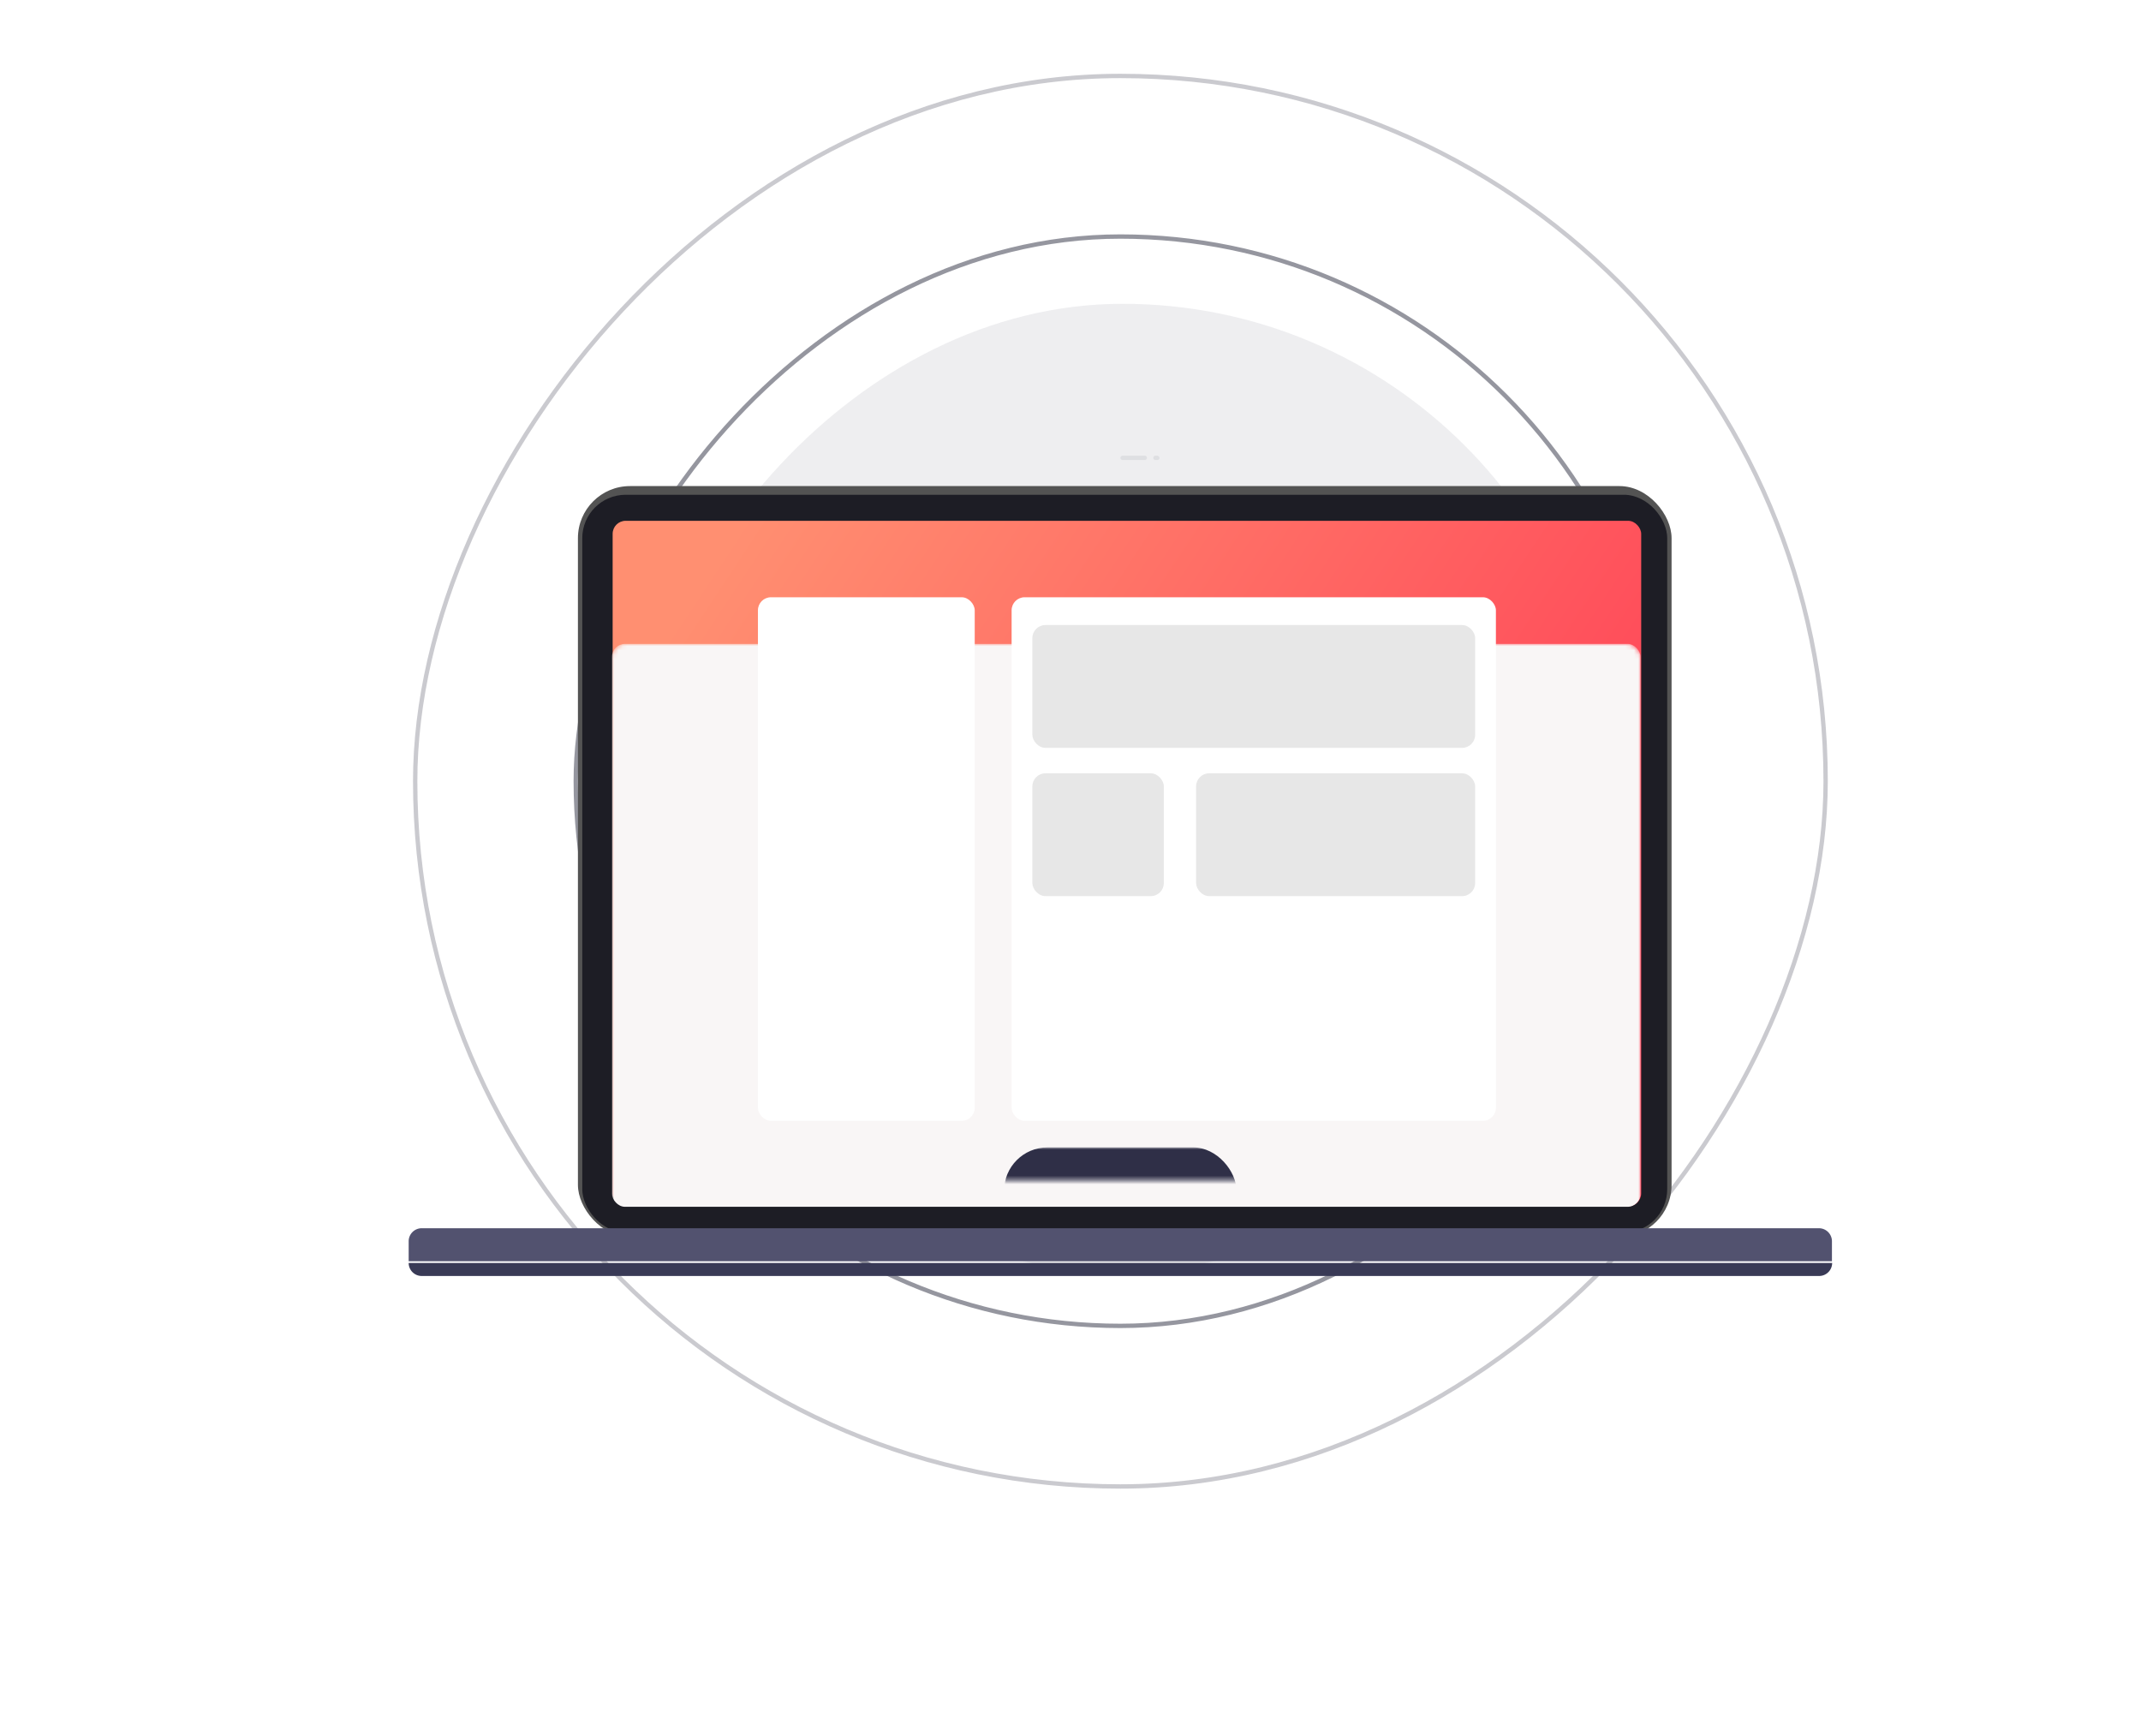 <svg width="370" height="300" viewBox="50 0 375 400" xmlns="http://www.w3.org/2000/svg" xmlns:xlink="http://www.w3.org/1999/xlink"><defs><linearGradient x1="0%" y1="27.795%" x2="100%" y2="72.205%" id="c"><stop stop-color="#FF8F71" offset="0%"/><stop stop-color="#FF3E55" offset="100%"/></linearGradient><filter x="-35.1%" y="-60.8%" width="170.1%" height="221.7%" filterUnits="objectBoundingBox" id="a"><feOffset dy="20" in="SourceAlpha" result="shadowOffsetOuter1"/><feGaussianBlur stdDeviation="20" in="shadowOffsetOuter1" result="shadowBlurOuter1"/><feColorMatrix values="0 0 0 0 0.422 0 0 0 0 0.554 0 0 0 0 0.894 0 0 0 0.243 0" in="shadowBlurOuter1" result="shadowMatrixOuter1"/><feMerge><feMergeNode in="shadowMatrixOuter1"/><feMergeNode in="SourceGraphic"/></feMerge></filter><rect id="b" x="0" y="0" width="237" height="157.94" rx="3"/><path d="M3 0h321.953a3 3 0 013 3v4.602H0V3a3 3 0 013-3z" id="e"/></defs><g fill="none" fill-rule="evenodd"><g transform="translate(86 17)"><rect fill="#2D2E40" opacity=".08" transform="matrix(1 0 0 -1 0 329)" x="52" y="53" width="223" height="223" rx="111.5"/><rect stroke="#2D2E40" opacity=".5" transform="matrix(1 0 0 -1 0 326)" x="37.5" y="37.5" width="251" height="251" rx="125.5"/><rect stroke="#2D2E40" opacity=".25" transform="matrix(1 0 0 -1 0 326)" x=".5" y=".5" width="325" height="325" rx="162.5"/></g><g filter="url(#a)" transform="translate(85 85)"><rect fill="#535353" fill-rule="nonzero" x="39" y="7" width="252" height="173" rx="12"/><rect fill="#1D1D25" fill-rule="nonzero" x="40" y="9" width="250" height="170" rx="10"/><g transform="translate(47 15)"><mask id="d" fill="#fff"><use xlink:href="#b"/></mask><use fill="url(#c)" fill-rule="nonzero" xlink:href="#b"/><rect fill="#F9F6F6" fill-rule="nonzero" mask="url(#d)" x="-.152" y="28.352" width="237" height="129.709" rx="3"/><g mask="url(#d)" fill-rule="nonzero"><g transform="translate(33.478 17.615)"><rect fill="#FFF" width="49.951" height="120.635" rx="3"/><rect fill="#FFF" x="58.453" width="111.592" height="120.635" rx="3"/><rect fill="#E7E7E7" x="63.235" y="6.405" width="102.027" height="28.291" rx="3"/><rect fill="#E7E7E7" x="63.235" y="40.568" width="30.289" height="28.291" rx="3"/><rect fill="#E7E7E7" x="100.964" y="40.568" width="64.298" height="28.291" rx="3"/></g></g></g><g transform="translate(164)" fill="#4A5166" fill-rule="nonzero" opacity=".098"><rect width="6.12" height="1" rx=".5"/><rect x="7.56" width="1.44" height="1" rx=".5"/></g><g transform="translate(0 178)"><mask id="f" fill="#fff"><use xlink:href="#e"/></mask><use fill="#52526F" fill-rule="nonzero" xlink:href="#e"/><rect fill="#2F2F47" fill-rule="nonzero" mask="url(#f)" x="137.193" y="-18.626" width="53.567" height="23.187" rx="10"/></g><path d="M0 186h328a3 3 0 01-3 3H3a3 3 0 01-3-3z" fill="#393A56" fill-rule="nonzero"/></g></g></svg>